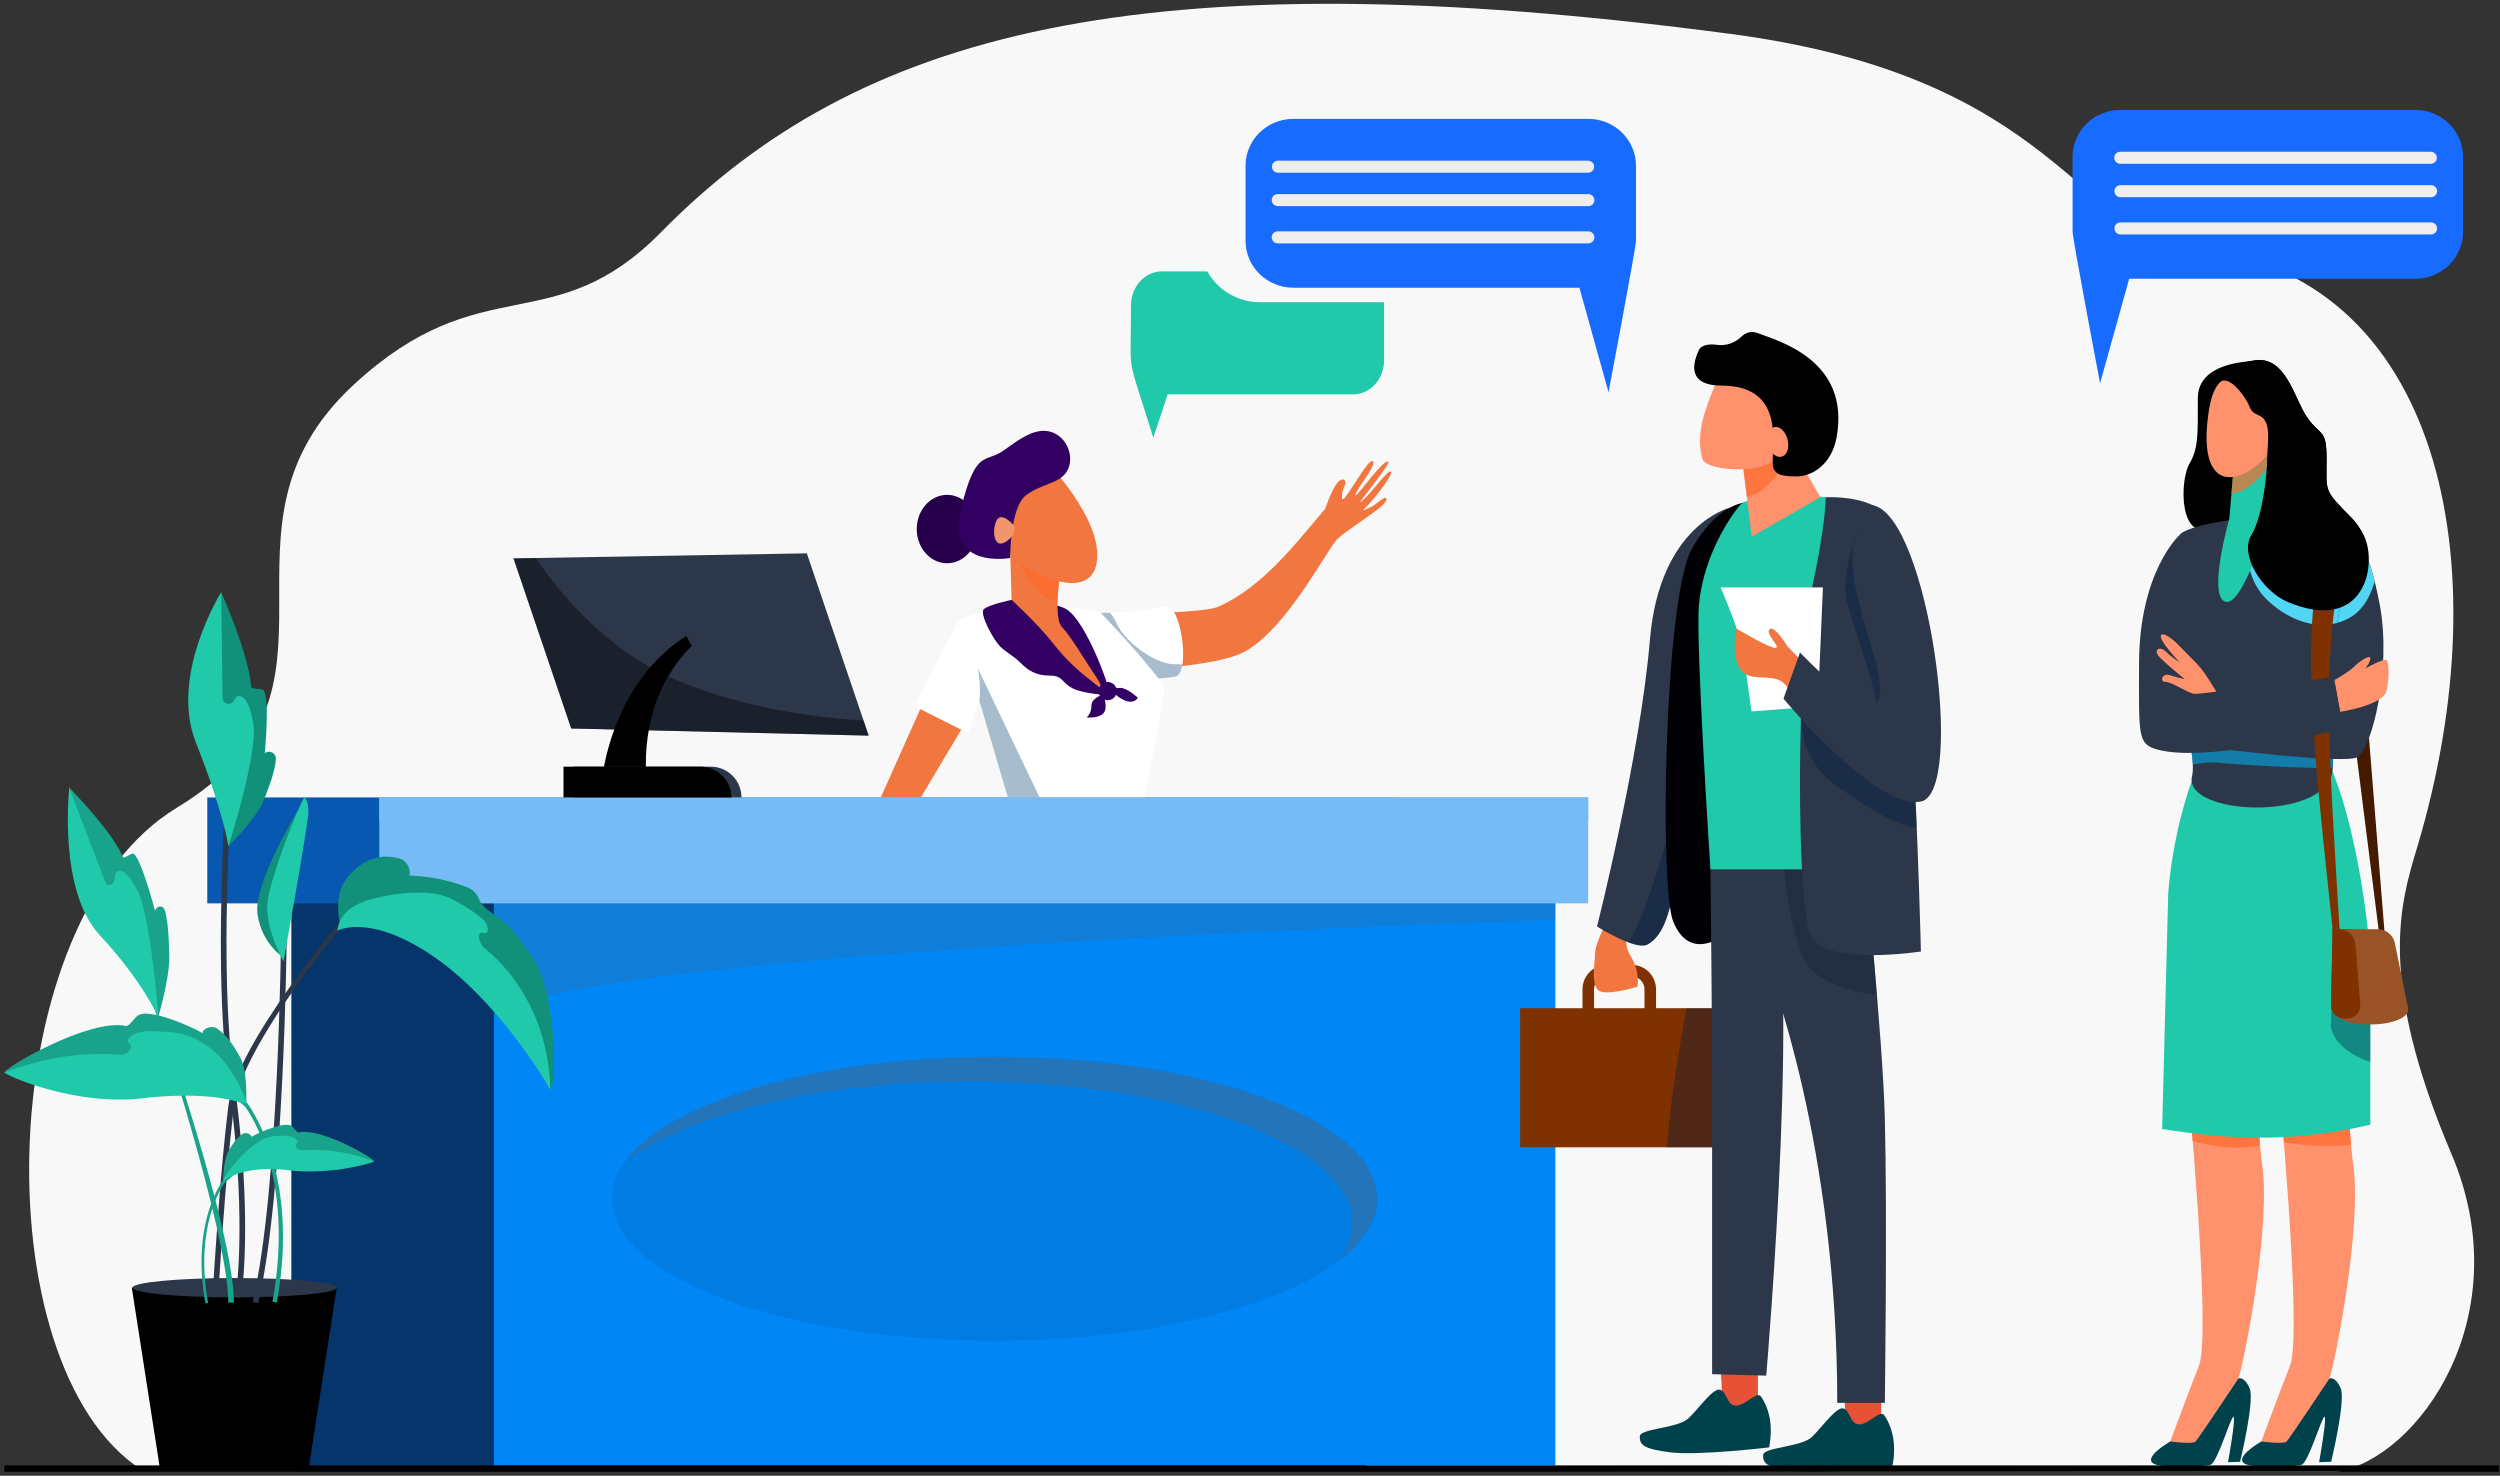 <svg width="515" height="304" viewBox="0 0 515 304" fill="none" xmlns="http://www.w3.org/2000/svg">
<rect x="0" y="0" width="515" height="304" fill="#333333" stroke="none"/>
<path d="M481.3 303.218L29.047 302.699C-3.892 281.187 -1.607 189.384 36.491 166.35C76.644 142.075 40.291 109.327 72.918 79.202C99.356 54.795 113.908 70.484 136.192 47.817C176.536 6.773 234.71 -9.148 356.539 6.991C424.438 15.985 427.665 48.656 452.344 51.237C502.132 56.454 515.719 115.144 497.947 174.519C494.513 185.987 489.569 201.373 504.997 237.709C519.172 271.079 498.18 300.444 481.3 303.218Z" fill="#F8F8F8"/>
<path d="M281.352 172.549H60.02V303.18H281.352V172.549Z" fill="#05356B"/>
<path d="M288.123 164.27H42.7V186.094H288.123V164.27Z" fill="#0858B1"/>
<path d="M320.402 171.242H101.75V301.873H320.402V171.242Z" fill="#0086F5"/>
<path d="M204.871 276.196C248.389 276.196 283.666 263.102 283.666 246.95C283.666 230.798 248.389 217.704 204.871 217.704C161.354 217.704 126.076 230.798 126.076 246.95C126.076 263.102 161.354 276.196 204.871 276.196Z" fill="#007CE3"/>
<path d="M204.872 217.704C168.422 217.704 137.752 226.891 128.753 239.359C141.476 229.557 168.5 222.792 199.779 222.792C243.295 222.792 278.572 235.885 278.572 252.038C278.572 254.66 277.643 257.203 275.89 259.619C280.871 255.787 283.659 251.484 283.659 246.942C283.667 230.791 248.389 217.704 204.872 217.704Z" fill="#2374B8"/>
<path opacity="0.46" d="M101.75 172.549V209.427C114.623 195.692 320.402 189.483 320.402 189.483V172.549H101.75Z" fill="#2374B8"/>
<path d="M250.825 125.045C260.391 120.89 267.522 111.134 272.954 104.865C273.115 104.673 274.758 99.192 276.402 98.788C276.551 98.742 276.712 98.757 276.85 98.828C276.988 98.9 277.092 99.023 277.14 99.171C277.299 99.639 276.987 99.919 276.674 100.858C276.362 101.797 276.358 102.927 276.674 102.843C277.349 102.652 280.73 96.561 282.127 95.289C282.824 94.652 283.56 94.88 282.043 97.341C281.59 98.071 281.067 98.823 280.585 99.516C279.435 101.161 278.954 102.374 279.358 102.027C280.562 100.99 284.957 94.593 286.016 95.11C286.533 95.363 281.226 101.873 280.077 103.558C282.14 102.331 286.328 95.871 286.564 97.337C286.71 98.244 282.541 103.439 281.391 104.468C279.995 105.72 281.826 104.765 282.75 104.277C283.504 103.87 285.849 101.523 285.562 103.058C285.309 104.417 277.946 108.807 275.599 110.929C273.528 112.807 265.28 129.317 256.471 134.205C250.651 137.434 233.789 137.967 225.098 138.734C224.186 138.813 223.268 138.686 222.412 138.364C221.555 138.042 220.781 137.531 220.148 136.871L219.92 136.633C219.348 136.041 218.902 135.34 218.607 134.571C218.312 133.803 218.175 132.983 218.204 132.16C218.233 131.338 218.427 130.529 218.775 129.783C219.122 129.037 219.617 128.369 220.228 127.818C220.875 127.238 221.636 126.802 222.464 126.537C223.291 126.273 224.165 126.187 225.027 126.285C229.34 126.739 248.076 126.239 250.825 125.045Z" fill="#F1763F"/>
<path d="M240.679 124.872C239.997 124.543 231.73 126.689 227.793 126.191C223.856 125.693 229.632 140.087 229.632 140.087C229.632 140.087 239.639 139.985 242.197 139.353C244.99 138.661 243.655 126.312 240.679 124.872Z" fill="white"/>
<path opacity="0.39" d="M234.677 139.968C237.569 139.865 240.877 139.679 242.197 139.353C242.924 139.173 243.368 138.203 243.581 136.862C242.535 136.842 241.473 136.823 241.31 136.806C237.4 136.367 231.631 132.099 229.993 128.351C229.665 127.602 229.237 126.902 228.719 126.27C228.426 126.27 228.083 126.237 227.794 126.201C223.855 125.702 229.633 140.097 229.633 140.097L233.38 139.522C233.38 139.522 233.888 139.7 234.677 139.968Z" fill="#1D547B"/>
<path d="M190.765 143.406L181.222 164.751L189.123 165.221L201.804 143.954L190.765 143.406Z" fill="#F1763F"/>
<path d="M197.082 128.55L207.838 164.962L235.676 165.345C235.676 165.345 239.824 143.571 239.824 141.902C239.824 140.233 229.01 128.541 226.93 126.461C224.849 124.382 200.002 124.215 197.082 128.55Z" fill="white"/>
<path opacity="0.39" d="M214.517 165.033L197.082 128.55L207.823 164.955L214.517 165.033Z" fill="#1D547B"/>
<path d="M197.082 128.55L188.269 145.415L199.442 151.053L201.81 143.962C201.81 143.962 202.745 134.213 197.082 128.55Z" fill="white"/>
<path d="M195.105 116.032C198.561 116.032 201.362 112.877 201.362 108.985C201.362 105.094 198.561 101.939 195.105 101.939C191.649 101.939 188.848 105.094 188.848 108.985C188.848 112.877 191.649 116.032 195.105 116.032Z" fill="#26004A"/>
<path d="M219.626 125.467C216.635 123.723 208.024 123.723 205.786 125.961C203.548 128.199 220.774 143.193 228.493 143.193C229.28 143.193 223.897 127.956 219.626 125.467Z" fill="#320063"/>
<path d="M218.802 115.532C218.802 115.532 216.633 127.048 218.802 129.219C220.503 130.921 224.201 137.12 225.915 139.629C228.186 142.946 225.341 141.768 224.383 141.495C219.58 140.12 208.523 128.55 208.523 128.55L208.094 113.297L218.802 115.532Z" fill="#F1763F"/>
<g style="mix-blend-mode:multiply" opacity="0.68">
<path d="M209.167 113.52C210.529 117.755 212.905 121.494 215.361 122.966C216.164 123.444 216.991 123.88 217.838 124.273C217.902 120.296 218.796 115.532 218.796 115.532L209.167 113.52Z" fill="#FF682B"/>
</g>
<path d="M229.219 142.017C229.219 142.017 229.343 141.702 230.786 141.702C232.229 141.702 234.384 143.72 234.384 143.72C234.384 143.72 233.733 145.215 231.539 144.211C229.345 143.207 229.219 142.017 229.219 142.017Z" fill="#320063"/>
<path d="M215.928 95.469C215.928 95.469 226.811 106.776 225.998 115.294C225.186 123.813 214.204 119.112 209.606 115.662C205.008 112.213 203.875 94.476 215.928 95.469Z" fill="#F1763F"/>
<path d="M218.443 90.07C220.265 91.642 221.035 94.551 219.966 96.755C218.547 99.675 214.709 99.509 211.372 102.012C208.034 104.514 208.097 114.947 208.097 114.947C208.097 114.947 194.853 117.368 197.943 104.85C201.033 92.332 202.865 95.503 206.704 92.832C210 90.536 214.498 86.701 218.443 90.07Z" fill="#320063"/>
<path d="M208.387 123.577C208.387 123.577 213.637 128.322 217.191 132.845C219.134 135.305 221.357 137.53 223.816 139.475L228.493 143.193C228.493 143.193 223.262 143.002 220.911 141.766C218.561 140.53 219.011 139.171 216.198 139.171C213.386 139.171 211.771 138.09 210.209 136.528C208.648 134.966 207.324 134.476 205.994 133.142C204.665 131.808 201.718 126.446 202.659 125.507C203.599 124.568 208.387 123.577 208.387 123.577Z" fill="#320063"/>
<path d="M229.893 143.145C229.739 143.483 229.488 143.768 229.173 143.963C228.857 144.158 228.491 144.256 228.12 144.243C227.75 144.231 227.391 144.109 227.089 143.892C226.788 143.676 226.557 143.375 226.427 143.028C226.296 142.68 226.271 142.302 226.356 141.941C226.44 141.579 226.629 141.251 226.9 140.997C227.17 140.743 227.51 140.575 227.876 140.514C228.242 140.453 228.617 140.502 228.956 140.654C229.181 140.756 229.384 140.901 229.553 141.081C229.723 141.262 229.855 141.474 229.942 141.705C230.029 141.937 230.069 142.183 230.061 142.43C230.052 142.677 229.995 142.92 229.893 143.145Z" fill="#320063"/>
<path d="M227.274 143.082C227.274 143.082 224.829 143.709 224.829 145.403C224.829 147.097 223.825 147.785 223.825 147.785C223.825 147.785 226.178 148.069 227.274 146.971C228.37 145.873 227.274 143.082 227.274 143.082Z" fill="#320063"/>
<path d="M327.175 164.27H78.135V186.094H327.175V164.27Z" fill="#76BBF5"/>
<g style="mix-blend-mode:screen">
<path d="M327.175 164.27H78.135V168.935H327.175V164.27Z" fill="#76BBF5"/>
</g>
<path d="M178.949 151.541L117.671 150.072L105.779 115.026L166.207 113.989L178.949 151.541Z" fill="#2C374A"/>
<path opacity="0.4" d="M117.671 150.071L178.949 151.541L177.886 148.408C170.104 147.988 153.638 146.325 138.526 139.738C125.354 133.989 115.684 122.874 110.393 114.947L105.779 115.026L117.671 150.071Z" fill="black"/>
<path d="M142.509 133.033C136.581 138.864 132.34 148.119 133.137 160.282L124.231 158.952C126.657 145.085 133.832 135.716 141.369 131.028L142.509 133.033Z" fill="black"/>
<path d="M152.743 164.27H118.167V157.931H146.403C147.236 157.93 148.06 158.094 148.829 158.413C149.599 158.731 150.298 159.198 150.886 159.787C151.475 160.375 151.942 161.074 152.261 161.844C152.579 162.613 152.743 163.437 152.743 164.27Z" fill="#2C374A"/>
<path d="M116.081 157.931H144.319C145.152 157.931 145.976 158.095 146.745 158.413C147.514 158.732 148.212 159.199 148.801 159.787C149.389 160.376 149.856 161.075 150.175 161.844C150.493 162.613 150.657 163.438 150.657 164.27H116.081V157.929V157.931Z" fill="black"/>
<path d="M362.135 277.181V289.204L359.016 293.097L354.048 290.883C354.048 290.883 354.644 288.643 354.688 286.897C354.732 285.151 354.211 279.231 354.211 279.231L362.135 277.181Z" fill="#E75237"/>
<path d="M362.686 287.591C362.686 287.591 364.071 289.295 364.588 292.288C365.105 295.282 364.437 298.166 364.437 298.166C364.437 298.166 349.893 299.891 344.113 299.187C338.333 298.484 337.762 297.514 337.804 295.885C337.846 294.256 345.63 294.26 347.83 292.173C350.029 290.086 353.003 285.711 354.417 286.303C355.83 286.895 355.723 289.517 357.589 289.561C359.455 289.605 361.802 286.654 362.686 287.591Z" fill="#00424C"/>
<path d="M387.525 281.042V293.066L384.405 296.958L379.438 294.745C379.438 294.745 380.032 292.505 380.078 290.759C380.124 289.013 379.601 283.093 379.601 283.093L387.525 281.042Z" fill="#E75237"/>
<path d="M388.083 291.453C388.083 291.453 389.468 293.156 389.987 296.15C390.507 299.143 389.834 302.027 389.834 302.027C389.834 302.027 375.293 303.752 369.51 303.049C363.728 302.345 363.159 301.376 363.201 299.747C363.243 298.118 371.03 298.122 373.227 296.033C375.425 293.944 378.4 289.573 379.814 290.165C381.228 290.757 381.123 293.379 382.987 293.423C384.851 293.467 387.194 290.515 388.083 291.453Z" fill="#00424C"/>
<path d="M355.22 207.694H313.15V236.346H355.22V207.694Z" fill="#7F3100"/>
<path opacity="0.38" d="M343.395 236.346H355.214V207.694H347.416C346.299 213.744 344.01 226.927 343.395 236.346Z" fill="#001C41"/>
<path d="M341.14 210.35H338.765V203.779C338.764 203.079 338.486 202.409 337.992 201.915C337.498 201.42 336.827 201.142 336.128 201.142H331.005C330.306 201.143 329.637 201.421 329.143 201.915C328.649 202.41 328.371 203.08 328.371 203.779V210.35H325.995V203.779C325.997 202.45 326.525 201.176 327.464 200.236C328.403 199.296 329.677 198.767 331.005 198.765H336.128C337.457 198.767 338.731 199.296 339.67 200.236C340.61 201.176 341.138 202.45 341.14 203.779V210.35Z" fill="#7F3100"/>
<path d="M331.364 189.177C331.364 189.177 328.592 194.227 328.592 196.306C328.592 198.386 327.404 203.832 329.977 204.326C332.55 204.821 337.304 203.238 337.304 203.238C337.304 203.238 337.995 200.264 335.819 196.801C333.642 193.338 336.511 188.386 336.511 188.386L331.364 189.177Z" fill="#F1763F"/>
<path d="M356.314 104.602C356.314 104.602 341.856 108.084 339.877 131.848C337.898 155.612 328.989 190.862 328.989 190.862C328.989 190.862 336.98 195.898 339.402 194.565C346.564 190.619 344.487 172.054 348.489 163.135L356.314 104.602Z" fill="#2C374A"/>
<path opacity="0.38" d="M351.54 140.322C346.558 162.037 339.922 187.999 335.395 194.112C337.025 194.718 338.554 195.032 339.403 194.564C346.564 190.619 344.487 172.054 348.49 163.135L351.54 140.322Z" fill="#001C41"/>
<path d="M360.281 103.446C360.281 103.446 354.131 103.034 348.489 113.134C342.847 123.233 341.812 182.753 344.677 189.817C347.958 197.92 354.43 193.041 354.43 193.041C354.43 193.041 357.864 154.36 356.273 134.646C354.683 114.932 360.281 103.446 360.281 103.446Z" fill="#000005"/>
<path d="M358.636 171.464C360.747 173.17 362.515 175.26 363.847 177.625C371.76 191.554 363.847 283.381 363.847 283.381L352.696 283.084V226.12C352.696 206.956 352.35 179.078 352.35 179.078L358.636 171.464Z" fill="#2C374A"/>
<path d="M352.34 178.421C352.34 178.421 359.045 186.433 363.341 196.971C364.682 200.277 378.476 236.338 378.476 288.984H388.276C388.276 288.984 388.797 250.597 388.276 230.329C387.845 213.529 384.119 179.078 384.119 173.137L352.181 171.671L352.34 178.421Z" fill="#2C374A"/>
<path opacity="0.38" d="M384.214 175.49C382.67 175.49 367.395 177.307 367.395 177.307C367.395 177.307 368.272 191.32 371.903 198.068C374.296 202.512 381.81 204.292 386.655 204.99C385.676 192.936 384.538 181.029 384.214 175.49Z" fill="#172235"/>
<path d="M358.288 104.223C354.84 108.542 350.709 116.227 349.973 124.719C349.295 132.555 352.349 179.078 352.349 179.078H388.282C388.282 179.078 391.698 109.422 388.282 106.005C386.762 104.485 378.304 102.707 376.106 102.441C368.841 101.563 360.034 102.038 358.288 104.223Z" fill="#1FC9AA"/>
<path d="M376.106 102.44C376.106 102.44 376.106 108.381 373.137 121.748C370.167 135.115 369.87 187.098 373.137 193.039C376.403 198.98 395.706 196.009 395.706 196.009C395.706 196.009 393.723 111.846 388.282 106.005C387.542 105.211 386.941 104.663 385.983 104.173C381.822 102.072 376.106 102.44 376.106 102.44Z" fill="#2C374A"/>
<path opacity="0.38" d="M390.713 114.246L384.086 105.693C384.086 105.693 378.8 117.36 380.465 123.977C382.13 130.595 388.598 146.805 386.433 148.971C384.268 151.137 391.491 147.572 391.491 147.572L390.713 114.246Z" fill="#001C41"/>
<path opacity="0.38" d="M371.1 144.617C371.065 145.579 371.032 146.551 371.003 147.534C370.922 150.229 371.496 152.904 372.676 155.329C373.856 157.754 375.606 159.857 377.777 161.456C383.676 165.801 390.805 170.372 394.852 170.481C394.574 163.704 394.221 156.198 393.788 148.764C386.7 147.524 371.1 144.615 371.1 144.615V144.617Z" fill="#001C41"/>
<path d="M354.428 121.007C354.428 121.007 358.553 130.315 359.164 134.646C359.775 138.977 360.811 146.552 360.811 146.552L374.474 145.512L375.522 121.007H354.428Z" fill="white"/>
<path d="M357.704 129.477C357.704 129.477 356.07 137.043 359.77 138.969C361.82 140.037 365.678 138.969 367.391 140.694C369.104 142.419 371.096 144.611 371.096 144.611L374.47 139.565L368.242 133.186C368.242 133.186 365.494 128.655 364.529 129.621C363.563 130.587 367.054 133.483 365.717 133.483C364.379 133.483 357.704 129.477 357.704 129.477Z" fill="#F1763F"/>
<path d="M385.778 104.075C385.778 104.075 383.388 104.458 381.848 112.243C379.932 121.921 389.173 138.977 386.994 144.126C384.816 149.276 370.797 134.424 370.797 134.424L369.81 137.179L367.395 143.929C367.395 143.929 386.4 166.899 395.706 165.117C405.011 163.335 397.284 106.187 385.778 104.075Z" fill="#2C374A"/>
<path d="M358.618 92.383L360.86 110.545L374.982 102.415L367.381 89.142L358.618 92.383Z" fill="#FF916C"/>
<g style="mix-blend-mode:multiply" opacity="0.68">
<path d="M369.1 92.22L367.376 89.142L358.612 92.383L359.846 102.381C360.899 102.104 361.9 101.662 362.814 101.07C365.176 99.458 367.529 95.971 369.1 92.22Z" fill="#FF682B"/>
</g>
<path d="M359.395 69.932C359.395 69.932 358.956 69.752 356.454 73.19C354.67 75.639 353.591 78.566 352.478 81.36C350.819 85.522 349.436 90.051 350.687 94.508C351.344 96.85 360.743 97.487 364.527 95.467C368.311 93.447 371.823 86.981 371.601 82.372C371.378 77.763 361.081 69.034 359.395 69.932Z" fill="#FF916C"/>
<path d="M365.357 96.521C365.932 97.753 366.907 98.095 369.848 98.148C373.628 98.219 377.383 95.352 378.337 90.113C381.253 74.093 366.075 70.182 362.177 68.649C360.713 68.074 359.569 68.549 358.711 69.366C358.043 70.021 357.231 70.513 356.341 70.801C355.45 71.089 354.505 71.166 353.58 71.025C352.756 70.893 350.572 70.834 349.98 72.098C348.284 75.694 348.238 79.433 354.634 79.433C369.127 79.434 364.24 94.145 365.357 96.521Z" fill="black"/>
<path d="M363.858 91.377C363.858 91.377 364.144 87.322 366.278 88.016C368.412 88.71 369.229 93.056 367.274 93.972C365.32 94.888 363.858 91.377 363.858 91.377Z" fill="#FF916C"/>
<path d="M337.013 34.147C337.013 28.81 332.607 24.485 327.156 24.485H266.439C260.994 24.485 256.582 28.81 256.582 34.147V49.605C256.582 54.941 260.989 59.268 266.439 59.268H325.357L331.36 80.805C331.36 80.805 337.013 50.953 337.013 49.605V34.147Z" fill="#176CFF"/>
<path d="M259.538 62.248C257.33 62.253 255.161 61.668 253.255 60.552C251.35 59.436 249.777 57.831 248.701 55.903H239.371C235.842 55.903 232.981 59.053 232.981 62.942C233.018 78.735 231.832 71.454 237.579 90.185L240.539 81.245H278.733C282.264 81.245 285.124 78.093 285.124 74.206V62.942C285.124 62.708 285.113 62.476 285.094 62.248H259.538Z" fill="#1FC9AA"/>
<path d="M327.202 35.581H263.211C262.891 35.568 262.589 35.432 262.367 35.201C262.144 34.97 262.021 34.662 262.021 34.342C262.021 34.022 262.144 33.714 262.367 33.483C262.589 33.252 262.891 33.116 263.211 33.103H327.202C327.522 33.116 327.825 33.252 328.047 33.483C328.269 33.714 328.393 34.022 328.393 34.342C328.393 34.662 328.269 34.97 328.047 35.201C327.825 35.432 327.522 35.568 327.202 35.581Z" fill="#EEEEEE"/>
<path d="M327.201 42.461H263.21C262.882 42.461 262.567 42.33 262.335 42.098C262.103 41.866 261.973 41.551 261.973 41.223C261.973 40.895 262.103 40.58 262.335 40.347C262.567 40.115 262.882 39.985 263.21 39.985H327.201C327.53 39.985 327.844 40.115 328.076 40.347C328.309 40.58 328.439 40.895 328.439 41.223C328.439 41.551 328.309 41.866 328.076 42.098C327.844 42.33 327.53 42.461 327.201 42.461Z" fill="#EEEEEE"/>
<path d="M327.201 50.134H263.21C262.882 50.134 262.567 50.004 262.335 49.772C262.103 49.539 261.973 49.224 261.973 48.896C261.973 48.568 262.103 48.253 262.335 48.021C262.567 47.789 262.882 47.658 263.21 47.658H327.201C327.53 47.658 327.844 47.789 328.076 48.021C328.309 48.253 328.439 48.568 328.439 48.896C328.439 49.224 328.309 49.539 328.076 49.772C327.844 50.004 327.53 50.134 327.201 50.134Z" fill="#EEEEEE"/>
<path d="M464.01 74.333C462.887 74.569 452.752 74.681 452.752 82.056C452.752 89.43 452.9 92.36 450.995 95.584C449.091 98.807 448.558 112.448 456.551 108.569C458.688 107.533 457.212 115.225 457.212 115.225C457.212 115.225 470.925 121.381 474.733 119.769C478.542 118.157 484.405 121.82 484.405 121.82C484.405 121.82 490.233 112.489 484.405 106.659C478.577 100.829 479.276 101.293 479.276 94.706C479.276 88.119 478.103 90.015 475.32 86.057C472.536 82.1 470.896 72.888 464.01 74.333Z" fill="black"/>
<path d="M491.208 191.974L486.466 132.649L482.713 133.763L490.053 191.974H491.208Z" fill="#451B00"/>
<path d="M450.415 220.408C450.415 220.408 455.619 274.566 453 281.283C450.381 288 446.103 299.546 446.103 299.546H450.915L460.753 286.472C460.753 286.472 460.516 285.87 461.328 283.249C462.141 280.627 468.043 252.448 465.915 239.171C465.309 235.406 464.56 217.269 462.71 214.197C458.039 206.45 450.415 216.492 450.415 220.408Z" fill="#FF916C"/>
<path d="M461.124 283.956C461.124 283.956 462.337 283.46 463.424 285.999C464.51 288.538 461.454 301.127 461.454 301.127L458.973 301.204C458.973 301.204 460.661 291.869 460.088 291.869C459.515 291.869 456.756 301.37 455.359 301.752C453.963 302.133 444.786 302.737 443.356 301.307C441.927 299.878 447.069 296.949 447.069 296.949C447.069 296.949 451.681 297.564 452.284 296.961C452.888 296.357 461.124 283.956 461.124 283.956Z" fill="#00424C"/>
<path d="M469.174 220.408C469.174 220.408 474.38 274.566 471.759 281.283C469.138 288 464.861 299.546 464.861 299.546H469.676L479.512 286.472C479.512 286.472 479.277 285.87 480.087 283.249C480.897 280.627 486.793 252.448 484.674 239.171C484.07 235.406 483.321 217.269 481.468 214.197C476.797 206.45 469.174 216.492 469.174 220.408Z" fill="#FF916C"/>
<g style="mix-blend-mode:multiply" opacity="0.68">
<path d="M483.511 226.082C480.921 225.626 475.53 224.681 469.476 223.66C469.719 226.343 470.085 230.476 470.478 235.35C473.351 235.777 479.747 236.551 484.318 235.752C484.094 233.121 483.835 229.566 483.511 226.082Z" fill="#FF682B"/>
</g>
<g style="mix-blend-mode:multiply" opacity="0.68">
<path d="M464.421 222.815C459.453 221.994 454.435 221.193 450.435 220.62C450.544 221.77 451.084 227.519 451.697 235.059C453.422 235.537 455.176 235.9 456.949 236.145C459.812 236.558 462.723 236.507 465.57 235.994C465.281 232.539 464.923 227.33 464.421 222.815Z" fill="#FF682B"/>
</g>
<path d="M488.283 231.678V199.317C488.283 190.799 485.007 168.404 479.765 157.264C474.523 146.124 452.904 157.264 452.904 157.264C452.904 157.264 447.969 168.099 446.658 183.825L445.401 232.577C460.972 234.995 473.167 235.187 488.283 231.678Z" fill="#1FC9AA"/>
<path opacity="0.38" d="M488.283 204.091L480.54 201.232L480.157 211.345C480.157 211.345 480.284 216.007 488.292 218.794L488.283 204.091Z" fill="#001C41"/>
<path d="M449.003 110.195C448.487 111.111 445.362 118.849 446.177 127.069C447.391 139.349 452.739 154.945 451.562 159.853C449.596 168.044 479.096 169.274 480.473 158.922C480.964 155.238 480.007 146.026 480.873 137.69C482.249 124.453 485.397 111.421 484.813 111.065C471.892 103.146 450.215 108.037 449.003 110.195Z" fill="#2C374A"/>
<g style="mix-blend-mode:multiply">
<path d="M463.088 113.056C463.088 113.056 462.38 118.928 466.842 123.391C470.785 127.335 476.76 129.97 482.132 128.122C483.575 118.797 485.253 111.333 484.815 111.066C481.153 108.82 476.789 107.603 472.384 107.063L462.364 107.713L463.088 113.056Z" fill="#51D5F4"/>
</g>
<g style="mix-blend-mode:multiply" opacity="0.57">
<path d="M450.646 150.317C451.221 153.115 451.631 155.569 451.714 157.453C453.647 157.137 455.672 156.945 457.237 157.131C460.601 157.53 473.789 158.281 480.546 158.21C480.669 156.604 480.619 154.285 480.563 151.583L454.547 147.724L450.646 150.317Z" fill="#00B0EF"/>
</g>
<path d="M484.812 111.065C484.812 111.065 487.627 110.9 490.205 124.416C492.784 137.933 488.47 154.519 485.592 155.993C482.714 157.467 456.549 154.152 456.549 154.152L457.407 144.69C457.407 144.69 477.582 143.607 479.793 141.396C480.335 140.852 479.764 138.23 480.231 135.359C481.662 126.549 484.812 111.065 484.812 111.065Z" fill="#2C374A"/>
<g style="mix-blend-mode:multiply">
<path d="M489.189 119.783C486.94 110.94 484.813 111.065 484.813 111.065C484.813 111.065 482.972 120.126 481.464 128.328C482.429 128.063 483.354 127.668 484.213 127.153C486.961 125.515 488.417 122.502 489.189 119.783Z" fill="#51D5F4"/>
</g>
<path d="M480.874 140.098C480.874 140.098 483.779 138.506 484.924 137.358C486.07 136.21 488.283 134.736 488.283 135.633C488.283 136.53 487.218 137.724 487.218 137.724C487.218 137.724 491.189 135.511 491.639 135.961C492.09 136.411 492.295 139.236 491.639 142.268C490.984 145.3 482.06 146.645 482.06 146.645L480.874 140.098Z" fill="#FF916C"/>
<path d="M479.883 283.956C479.883 283.956 481.098 283.46 482.182 285.999C483.267 288.538 480.213 301.127 480.213 301.127L477.734 301.204C477.734 301.204 479.42 291.869 478.849 291.869C478.278 291.869 475.515 301.37 474.118 301.752C472.722 302.133 463.546 302.737 462.117 301.307C460.688 299.878 465.83 296.949 465.83 296.949C465.83 296.949 470.442 297.564 471.043 296.961C471.645 296.357 479.883 283.956 479.883 283.956Z" fill="#00424C"/>
<path d="M484.213 110.212C477.617 131.223 479.631 152.565 482.196 195.544L480.96 195.647C476.41 152.018 473.511 130.65 479.341 108.778L484.213 110.212Z" fill="#7F3100"/>
<path d="M444.388 154.397C453.685 156.938 474.36 151.94 482.705 150.219L480.74 139.407C480.74 139.407 456.237 143.583 453.256 141.858C451.783 141.007 448.574 133.261 447.882 125.643C447.175 117.851 449.003 110.195 449.003 110.195C449.003 110.195 440.642 117.719 440.642 136.887C440.642 151.515 440.297 153.278 444.388 154.397Z" fill="#2C374A"/>
<path d="M448.974 133.084C448.974 133.084 451.014 135.192 452.614 136.798C454.214 138.404 456.553 142.488 456.553 142.488C456.553 142.488 453.235 142.929 452.089 142.929C450.943 142.929 447.422 140.472 446.112 140.472C444.801 140.472 445.374 138.586 446.93 139.079C448.485 139.571 450.041 139.897 450.041 139.897C450.041 139.897 446.562 137.072 444.964 135.474C443.366 133.876 444.885 132.946 446.192 134.253C447.028 135.074 447.964 135.787 448.978 136.375C448.978 136.375 444.391 131.624 445.209 130.806C446.027 129.987 448.974 133.084 448.974 133.084Z" fill="#FF916C"/>
<path d="M460.372 93.434L459.247 106.787C459.247 106.787 454.755 122.626 458.362 123.945C461.97 125.263 467.175 107.397 467.175 107.397V90.306L460.372 93.434Z" fill="#1FC9AA"/>
<g style="mix-blend-mode:multiply" opacity="0.68">
<path d="M459.678 101.678C462.143 101.504 464.996 99.271 467.169 96.172V90.306L460.371 93.432L459.678 101.678Z" fill="#FF682B"/>
</g>
<path d="M460.372 77.997C460.372 77.997 456.416 76.238 455.097 84.153C453.779 92.067 454.783 97.669 458.69 98.255C462.596 98.842 467.991 94.12 469.896 88.842C471.8 83.564 463.501 77.161 460.372 77.997Z" fill="#FF916C"/>
<path d="M486.924 110.237C486.281 108.917 485.43 107.71 484.402 106.661C478.574 100.831 479.274 101.295 479.274 94.708C479.274 88.121 478.101 90.017 475.317 86.059C472.533 82.102 470.895 72.855 464.013 74.298C463.925 74.318 456.122 75.684 457.576 78.53C457.576 78.53 458.996 77.497 461.632 80.868C464.268 84.239 462.793 84.448 465.431 85.621C468.069 86.793 467.048 91.337 467.048 94.34C467.048 97.343 466.163 106.396 463.745 110.317C461.327 114.238 465.914 121.772 471.348 124.039C487.24 130.668 489.863 116.126 486.924 110.237Z" fill="black"/>
<path d="M483.365 209.864H483.064C482.684 209.864 482.308 209.788 481.957 209.641C481.607 209.493 481.289 209.277 481.023 209.006C480.757 208.734 480.548 208.412 480.408 208.059C480.268 207.705 480.2 207.327 480.208 206.947L480.518 191.424H484.957L486.214 206.755C486.249 207.15 486.201 207.548 486.073 207.924C485.946 208.299 485.741 208.644 485.473 208.936C485.205 209.229 484.88 209.462 484.517 209.622C484.154 209.781 483.762 209.864 483.365 209.864Z" fill="#7F3100"/>
<path d="M488.549 211.025H487.756C483.213 211.192 480.15 209.095 480.234 207.384L481.029 191.42H489.825C490.653 191.42 491.455 191.706 492.096 192.23C492.737 192.754 493.177 193.483 493.343 194.295L496.073 207.727C496.433 209.507 492.967 211.025 488.549 211.025Z" fill="#995327"/>
<path d="M480.208 206.947L480.518 191.424H481.913C482.743 191.424 483.542 191.736 484.153 192.299C484.763 192.862 485.139 193.634 485.206 194.461L486.214 206.765C486.54 210.772 480.131 210.96 480.208 206.947Z" fill="#7F3100"/>
<path d="M426.952 32.307C426.952 26.97 431.359 22.644 436.809 22.644H497.53C502.975 22.644 507.387 26.97 507.387 32.307V47.765C507.387 53.1 502.981 57.425 497.53 57.425H438.614L432.61 78.964C432.61 78.964 426.952 49.11 426.952 47.765V32.307Z" fill="#176CFF"/>
<path d="M436.761 33.739H500.752C501.08 33.739 501.395 33.608 501.627 33.376C501.859 33.144 501.99 32.829 501.99 32.501C501.99 32.172 501.859 31.857 501.627 31.625C501.395 31.393 501.08 31.262 500.752 31.262H436.761C436.433 31.262 436.118 31.393 435.886 31.625C435.654 31.857 435.523 32.172 435.523 32.501C435.523 32.829 435.654 33.144 435.886 33.376C436.118 33.608 436.433 33.739 436.761 33.739Z" fill="#EEEEEE"/>
<path d="M436.762 40.62H500.753C500.92 40.627 501.086 40.6 501.242 40.54C501.398 40.481 501.541 40.391 501.661 40.275C501.781 40.159 501.877 40.021 501.942 39.867C502.008 39.713 502.041 39.548 502.041 39.381C502.041 39.214 502.008 39.049 501.942 38.895C501.877 38.742 501.781 38.603 501.661 38.487C501.541 38.372 501.398 38.282 501.242 38.222C501.086 38.163 500.92 38.136 500.753 38.142H436.762C436.442 38.155 436.139 38.291 435.917 38.522C435.695 38.753 435.571 39.061 435.571 39.381C435.571 39.702 435.695 40.01 435.917 40.241C436.139 40.472 436.442 40.608 436.762 40.62Z" fill="#EEEEEE"/>
<path d="M436.762 48.294H500.753C500.92 48.3 501.086 48.273 501.242 48.214C501.398 48.154 501.541 48.064 501.661 47.948C501.781 47.833 501.877 47.694 501.942 47.54C502.008 47.387 502.041 47.221 502.041 47.055C502.041 46.888 502.008 46.722 501.942 46.569C501.877 46.415 501.781 46.276 501.661 46.161C501.541 46.045 501.398 45.955 501.242 45.896C501.086 45.836 500.92 45.809 500.753 45.816H436.762C436.442 45.828 436.139 45.964 435.917 46.195C435.695 46.426 435.571 46.734 435.571 47.055C435.571 47.375 435.695 47.683 435.917 47.914C436.139 48.145 436.442 48.281 436.762 48.294Z" fill="#EEEEEE"/>
<path d="M63.536 302.804H32.987L27.153 265.265H69.368L63.536 302.804Z" fill="black"/>
<path d="M48.333 267.256C59.952 267.256 69.37 266.365 69.37 265.265C69.37 264.166 59.952 263.274 48.333 263.274C36.715 263.274 27.297 264.166 27.297 265.265C27.297 266.365 36.715 267.256 48.333 267.256Z" fill="#2C374A"/>
<path d="M78.604 181.608C78.499 181.725 74.42 185.866 69.487 191.995C61.61 201.769 51.169 216.333 48.649 225.797C48.442 226.561 48.285 227.337 48.18 228.121C48.107 228.694 48.036 229.283 47.965 229.89C46.475 242.491 45.283 261.467 44.936 267.232L43.772 267.21C44.13 261.222 45.429 240.555 47.029 227.966C47.127 227.213 47.274 226.468 47.467 225.733C47.684 224.894 47.964 224.018 48.295 223.112C54.131 207.206 76.689 181.982 77.748 180.799L78.604 181.608Z" fill="#2C374A"/>
<path d="M49.72 267.253C49.337 267.253 48.938 267.253 48.544 267.253C48.881 264.897 50.433 252.011 47.969 229.882C47.817 228.531 47.65 227.145 47.469 225.726C47.334 224.655 47.187 223.564 47.03 222.453C42.896 193.06 48.427 136.842 48.483 136.277L49.642 136.396C49.586 136.959 44.068 193.037 48.184 222.286C48.222 222.56 48.26 222.834 48.297 223.104C48.424 224.012 48.543 224.907 48.653 225.787C51.72 249.926 50.134 264.24 49.72 267.253Z" fill="#2C374A"/>
<path d="M53.184 268.46L52.052 268.178C57.474 245.243 57.895 192.915 57.899 192.388L59.064 192.398C59.06 192.925 58.633 245.39 53.184 268.46Z" fill="#2C374A"/>
<path d="M48.186 268.339H47.021C47.021 253.876 31.74 207.545 31.581 207.091L32.284 207.892C32.934 209.754 48.186 253.677 48.186 268.339Z" fill="#19A38A"/>
<path d="M32.615 209.423C32.615 209.436 34.997 201.395 34.876 196.92C34.801 194.249 34.734 190.343 33.993 187.629C33.661 186.416 32.378 186.418 31.926 187.616C31.937 187.562 29.025 176.623 27.492 175.872C27.004 175.615 25.565 177.076 25.316 176.506C22.798 170.815 14.265 162.298 14.276 162.231C14.334 167.258 14.401 172.214 14.479 177.127C20.618 187.332 26.885 197.253 32.615 209.423Z" fill="#19A38A"/>
<path d="M32.603 209.474C32.643 209.308 31.017 188.285 28.235 183.313C27.367 181.675 26.537 180.395 25.489 179.655C24.667 179.08 23.661 179.383 23.648 180.629V180.881C23.634 182.254 22.165 182.85 21.709 181.677C19.218 175.249 16.728 168.887 14.277 162.231C14.258 162.361 11.875 183.683 20.734 192.836C29.534 202.357 32.587 209.566 32.603 209.474Z" fill="#1FC9AA"/>
<path d="M47.072 174.289C47.072 174.289 52.893 168.601 54.376 164.766C55.261 162.467 56.625 159.115 56.826 156.357C56.847 156.084 56.787 155.81 56.654 155.57C56.521 155.33 56.321 155.135 56.078 155.007C55.835 154.88 55.56 154.827 55.288 154.854C55.015 154.881 54.756 154.987 54.543 155.159C54.543 155.159 55.627 143.868 54.309 142.227C53.887 141.7 51.768 142.103 51.728 141.446C51.316 134.834 45.576 121.998 45.576 121.998L40.049 135.085L47.072 174.289Z" fill="#11917A"/>
<path d="M47.073 174.289C47.073 174.289 53.129 155.395 52.186 149.222C51.887 147.264 51.498 145.629 50.671 144.33C50.019 143.314 48.826 142.958 48.318 144.052L48.215 144.274C48.096 144.531 47.894 144.74 47.641 144.866C47.388 144.992 47.099 145.029 46.823 144.97C46.547 144.91 46.298 144.759 46.12 144.54C45.941 144.321 45.842 144.047 45.839 143.764L45.576 121.998C45.576 121.998 34.819 139.108 40.371 153.025C45.923 166.942 47.073 174.289 47.073 174.289Z" fill="#1FC9AA"/>
<path d="M69.936 189.985C70.014 190.019 68.712 184.691 71.154 181.32C73.957 177.453 77.971 175.548 82.399 176.89C83.956 177.361 84.784 179.446 84.29 180.339C85.669 180.498 90.145 180.404 96.413 182.842C97.318 183.187 98.274 184.166 98.623 185.103L98.638 185.142C99.887 188.423 103.983 188.068 108.834 196.065C114.774 202.414 114.737 224.352 113.362 224.574C111.373 218.903 108.328 214.289 104.788 210.791C98.73 191.629 81.517 184.676 69.936 189.985Z" fill="#11917A"/>
<path d="M69.487 191.729C69.723 191.242 69.487 187.07 76.588 185.188C81.964 183.764 89.495 183.047 93.426 185.397C95.502 186.443 97.46 187.71 99.264 189.176C100.703 190.345 100.906 192.488 99.695 192.214L99.452 192.166C98.151 191.943 98.548 194.274 99.854 195.345C107.165 201.322 113.118 211.405 113.358 224.578C113.358 224.331 104.109 208.097 90.942 198.206C76.699 187.739 69.612 191.675 69.487 191.729Z" fill="#1FC9AA"/>
<path d="M62.161 169.283L61.395 166.901C61.395 166.901 52.132 182.054 53.044 188.327C53.956 194.599 58.516 197.334 58.516 197.334L62.161 169.283Z" fill="#11917A"/>
<path d="M62.731 164.266C62.731 164.266 63.53 164.841 63.53 167.231C63.53 169.621 58.401 198.085 58.401 198.085C58.401 198.085 54.524 191.186 55.094 185.931C55.665 180.677 61.764 165.236 62.731 164.266Z" fill="#1FC9AA"/>
<path d="M57.023 268.339L56.127 268.159C60.88 242.257 51.097 228.752 50.5 227.958L45.31 223.683L45.884 222.934L50.778 227.021C50.879 227.159 61.987 241.285 57.023 268.339Z" fill="#19A38A"/>
<path d="M50.749 227.006C50.682 227.006 51.098 220.829 49.459 217.776C48.452 215.962 46.886 213.284 44.618 211.822C43.605 211.159 41.727 211.861 41.679 212.901C41.947 212.662 31.78 207.757 28.728 209.022C27.823 209.314 26.726 211.404 26.015 211.356C18.478 209.651 0.56 220.145 0.897 220.994C5.057 221.579 9.159 222.519 13.159 223.804C27.657 218.702 41.581 220.826 50.749 227.006Z" fill="#19A38A"/>
<path d="M50.822 227.351C50.851 227.031 46.542 213.074 34.422 212.566C32.263 212.476 30.328 212.205 28.415 212.744C26.91 213.168 25.775 214.292 26.595 214.923L26.758 215.053C27.624 215.76 26.183 217.389 24.842 217.284C17.389 216.678 9.166 217.742 0.894 220.925C0.966 221.427 16.133 228.296 30.72 226.073C45.957 224.712 49.532 227.581 50.822 227.351Z" fill="#1FC9AA"/>
<path d="M42.323 268.531L42.879 268.418C39.938 252.395 45.988 244.041 46.36 243.55L49.569 240.906L49.22 240.442L45.942 243.15C45.875 243.234 39.252 251.795 42.323 268.531Z" fill="#19A38A"/>
<path d="M45.942 243.15C45.984 243.15 45.988 239.141 47.002 237.251C47.627 236.13 48.594 234.472 49.998 233.57C50.625 233.158 51.786 233.593 51.815 234.237C51.65 234.089 57.946 231.053 59.827 231.835C60.386 232.027 61.065 233.311 61.505 233.28C66.168 232.226 77.252 238.717 77.043 239.242C74.468 239.604 71.928 240.185 69.452 240.98C60.49 237.826 51.61 239.325 45.942 243.15Z" fill="#19A38A"/>
<path d="M45.942 243.234C45.543 243.135 51.572 234.445 56.305 234.066C57.627 233.874 58.837 233.844 60.02 234.175C60.951 234.438 61.654 235.133 61.146 235.517L61.045 235.595C60.508 236.034 61.401 237.042 62.231 236.977C66.84 236.594 71.929 237.261 77.042 239.235C76.996 239.545 67.446 242.322 58.42 240.946C48.998 240.108 45.988 243.562 45.942 243.234Z" fill="#1FC9AA"/>
<path d="M208.791 108.169C208.791 108.169 206.253 105.206 205.266 107.276C204.279 109.346 204.731 113.294 207.28 111.555C209.828 109.817 208.791 108.169 208.791 108.169Z" fill="#F1956C"/>
<path d="M514.789 301.873H0.894V303.18H514.789V301.873Z" fill="black"/>
</svg>
